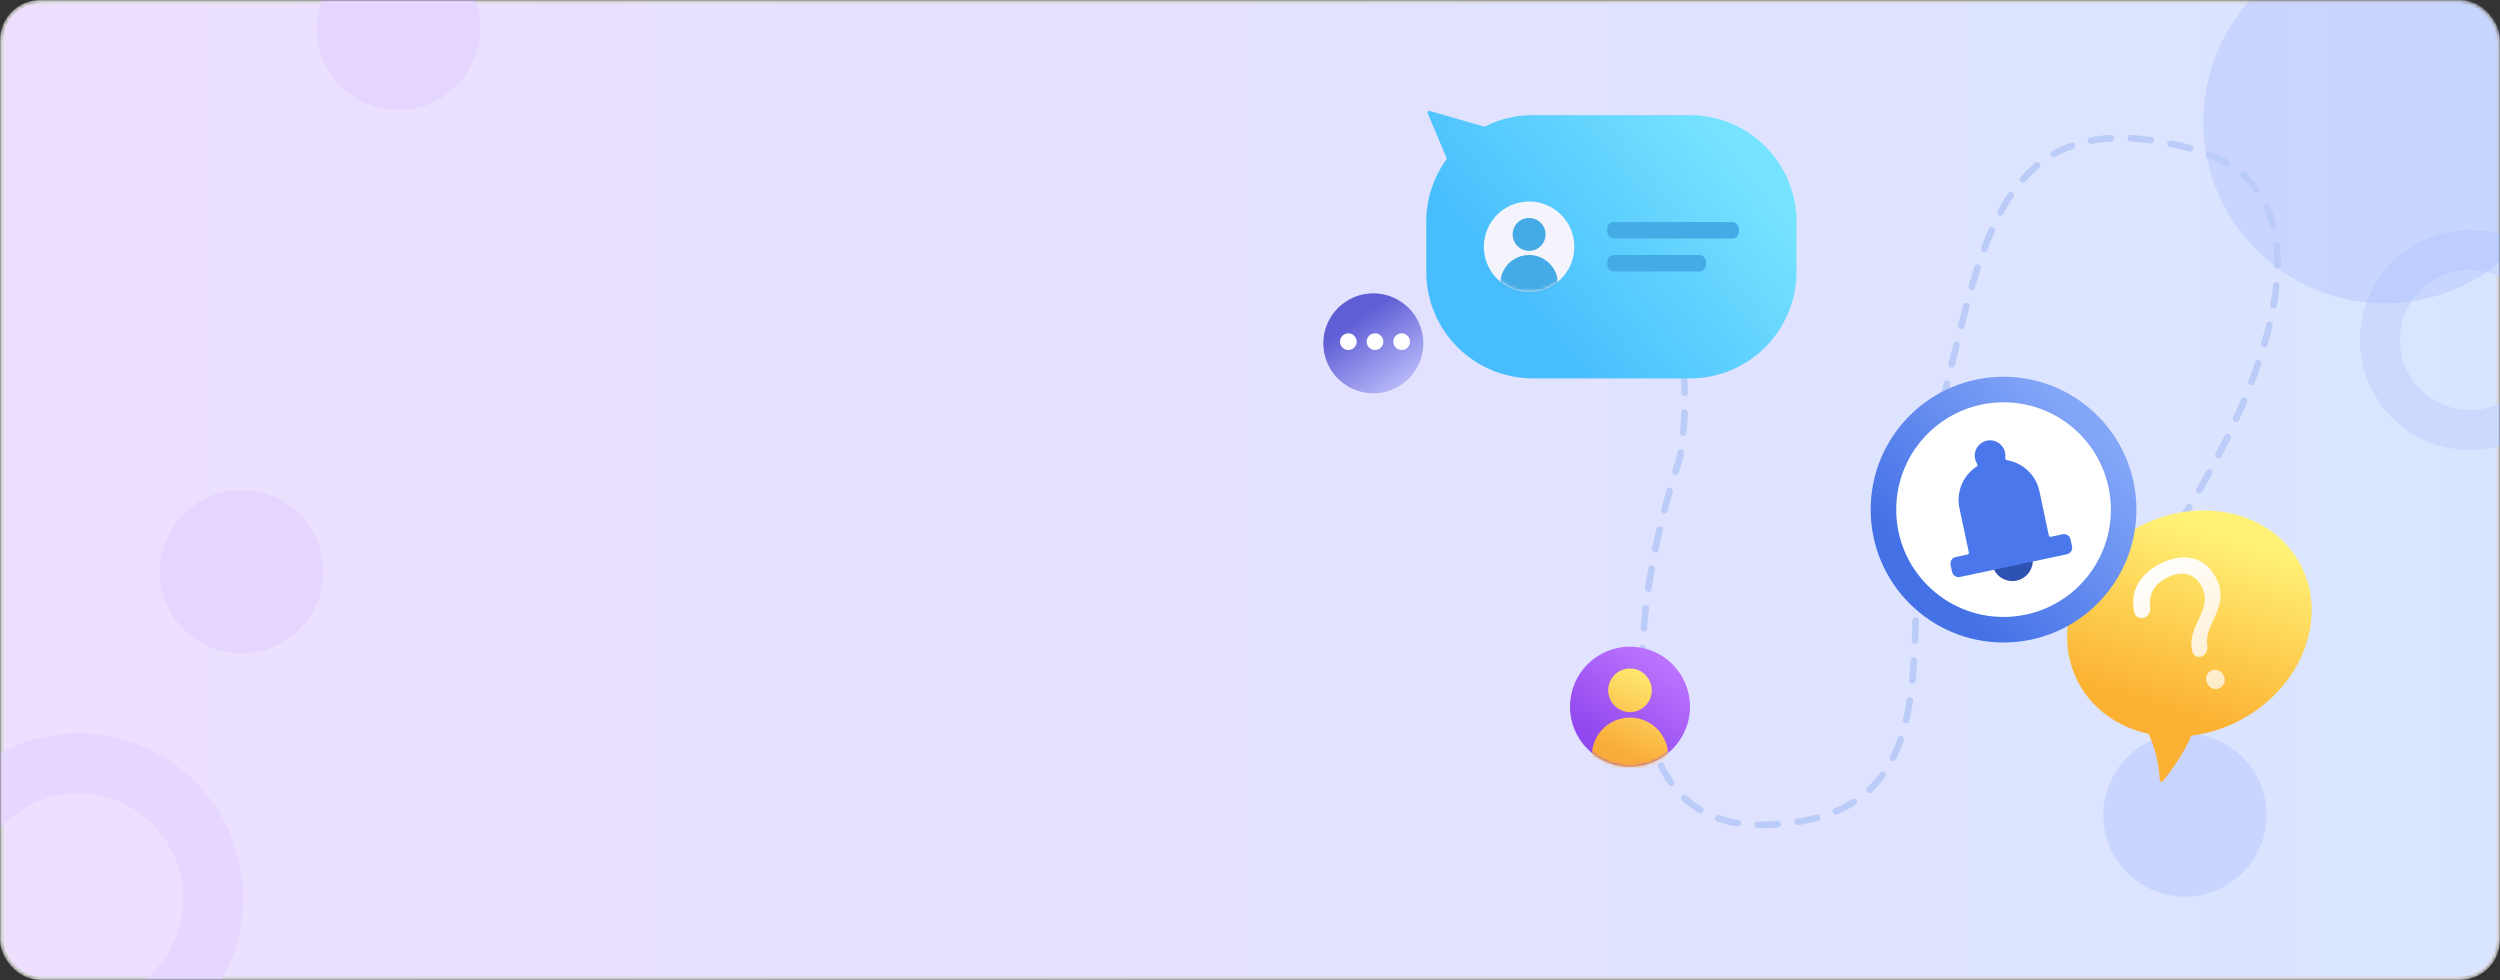 <svg width="750" height="294" viewBox="0 0 750 294" fill="none" xmlns="http://www.w3.org/2000/svg">
<rect x="0" y="0" width="750" height="294" fill="#333333" stroke="none"/>
<mask id="mask0_34_615" style="mask-type:alpha" maskUnits="userSpaceOnUse" x="0" y="0" width="750" height="294">
<rect width="750" height="294" rx="12" fill="white"/>
</mask>
<g mask="url(#mask0_34_615)">
<rect x="0.5" y="0.5" width="749" height="293" rx="11.5" fill="url(#paint0_linear_34_615)" stroke="#D8D8D8"/>
<circle cx="72.5" cy="171.5" r="24.5" fill="#E4D6FF"/>
<circle cx="119.5" cy="8.5" r="24.5" fill="#E4D6FF"/>
<circle cx="655.5" cy="244.5" r="24.5" fill="#90AAFF" fill-opacity="0.24"/>
<path fill-rule="evenodd" clip-rule="evenodd" d="M23.5 319C50.838 319 73 296.838 73 269.5C73 242.162 50.838 220 23.5 220C-3.838 220 -26 242.162 -26 269.5C-26 296.838 -3.838 319 23.5 319ZM23.5 301C40.897 301 55 286.897 55 269.5C55 252.103 40.897 238 23.5 238C6.103 238 -8 252.103 -8 269.5C-8 286.897 6.103 301 23.5 301Z" fill="#E4D6FF" fill-opacity="0.88"/>
<path fill-rule="evenodd" clip-rule="evenodd" d="M741 135C759.225 135 774 120.225 774 102C774 83.775 759.225 69 741 69C722.775 69 708 83.775 708 102C708 120.225 722.775 135 741 135ZM741 123C752.598 123 762 113.598 762 102C762 90.402 752.598 81 741 81C729.402 81 720 90.402 720 102C720 113.598 729.402 123 741 123Z" fill="#CBD9FE"/>
<circle cx="715.5" cy="36.5" r="54.5" fill="#90AAFF" fill-opacity="0.24"/>
</g>
<path d="M646.934 167.221C671.617 132.254 708.434 58.824 658.247 44.837C595.513 27.354 594.484 79.804 580.086 130.197C565.688 180.59 593.456 245.382 529.693 247.439C479.335 249.063 490.986 176.651 503.496 138.847C503.821 137.866 504.076 136.886 504.234 135.864C506.753 119.624 506.885 89.163 488.556 85.975" stroke="#BCCCF8" stroke-width="2" stroke-linecap="round" stroke-dasharray="6 6"/>
<path fill-rule="evenodd" clip-rule="evenodd" d="M672.291 215.926C690.656 206.084 698.62 185.183 690.077 169.242C681.534 153.302 659.721 148.359 641.355 158.202C622.989 168.045 615.026 188.946 623.569 204.886C627.852 212.878 635.472 218.106 644.32 220.091C644.471 220.125 644.598 220.224 644.663 220.364C646.209 223.657 647.611 228.255 647.945 234.091C647.971 234.55 648.546 234.748 648.834 234.389C651.466 231.107 655.38 225.597 657.251 220.973C657.32 220.802 657.475 220.683 657.658 220.659C662.573 220.024 667.547 218.468 672.291 215.926Z" fill="url(#paint1_linear_34_615)"/>
<path d="M664.757 173.235C665.439 174.508 665.87 175.74 666.049 176.933C666.228 178.125 666.212 179.324 666.001 180.529C665.79 181.734 665.239 183.318 664.347 185.281L663.203 187.826C662.507 189.335 662.139 190.734 662.098 192.022C662.079 192.502 662.106 192.973 662.18 193.437C662.387 194.734 661.996 196.171 660.839 196.791C659.648 197.43 658.123 196.967 657.758 195.665C657.657 195.304 657.579 194.95 657.525 194.604C657.377 193.548 657.373 192.545 657.512 191.597C657.652 190.649 657.898 189.742 658.249 188.876C658.591 187.994 658.96 187.142 659.355 186.318C659.74 185.478 660.114 184.656 660.477 183.85C660.846 183.019 661.116 182.175 661.284 181.321C661.453 180.466 661.484 179.587 661.376 178.684C661.284 177.772 660.97 176.815 660.434 175.814C659.397 173.88 657.946 172.693 656.079 172.252C654.229 171.802 652.167 172.186 649.894 173.404C647.621 174.623 646.137 176.182 645.443 178.083C645 179.295 644.877 180.565 645.074 181.894C645.273 183.233 644.749 184.662 643.515 185.219C642.192 185.816 640.614 185.18 640.298 183.764C639.718 181.17 639.863 178.764 640.731 176.546C641.878 173.617 644.189 171.221 647.664 169.359C651.284 167.418 654.615 166.791 657.657 167.475C660.69 168.143 663.057 170.063 664.757 173.235ZM665.985 206.383C664.674 207.086 663.041 206.593 662.338 205.281L662.142 204.915C661.439 203.604 661.933 201.971 663.244 201.268C664.555 200.565 666.188 201.059 666.891 202.37L667.087 202.736C667.79 204.047 667.297 205.68 665.985 206.383Z" fill="url(#paint2_linear_34_615)"/>
<circle cx="601.066" cy="152.886" r="39.861" fill="url(#paint3_linear_34_615)"/>
<circle cx="601.066" cy="152.885" r="32.196" fill="white"/>
<circle cx="603.714" cy="168.188" r="6.133" transform="rotate(-12 603.714 168.188)" fill="#2E52B2"/>
<path fill-rule="evenodd" clip-rule="evenodd" d="M602.03 138.032C601.725 137.982 601.524 137.68 601.57 137.375C601.649 136.845 601.637 136.293 601.519 135.738C600.991 133.253 598.549 131.667 596.064 132.195C593.579 132.723 591.993 135.166 592.521 137.65C592.639 138.205 592.852 138.715 593.14 139.166C593.306 139.426 593.245 139.784 592.987 139.953C588.974 142.589 586.778 147.503 587.836 152.483L590.656 165.749C590.714 166.019 590.541 166.285 590.271 166.342L586.718 167.098C585.638 167.327 584.948 168.389 585.178 169.47L585.621 171.556C585.851 172.636 586.913 173.326 587.993 173.096L592.035 172.237C592.035 172.237 592.035 172.237 592.035 172.237C592.035 172.237 592.035 172.237 592.035 172.237L616.029 167.137C616.029 167.137 616.029 167.137 616.029 167.137C616.029 167.137 616.029 167.137 616.029 167.137L620.072 166.278C621.152 166.048 621.842 164.986 621.612 163.905L621.169 161.82C620.939 160.739 619.877 160.049 618.797 160.279L615.243 161.034C614.973 161.092 614.708 160.919 614.65 160.649L611.83 147.383C610.772 142.404 606.768 138.808 602.03 138.032Z" fill="#4A78EC"/>
<path fill-rule="evenodd" clip-rule="evenodd" d="M433.897 47.85C434 47.707 434.022 47.521 433.954 47.359L428.286 33.934C428.122 33.547 428.481 33.142 428.885 33.259L445.16 37.961C445.282 37.996 445.413 37.983 445.527 37.926C449.843 35.757 454.718 34.536 459.878 34.536H506.949C524.622 34.536 538.949 48.862 538.949 66.536V81.519C538.949 99.192 524.622 113.519 506.949 113.519H459.878C442.205 113.519 427.878 99.192 427.878 81.519V66.536C427.878 59.561 430.11 53.107 433.897 47.85Z" fill="url(#paint4_linear_34_615)"/>
<circle cx="458.731" cy="74.028" r="13.575" fill="#F5F4FC"/>
<mask id="mask1_34_615" style="mask-type:alpha" maskUnits="userSpaceOnUse" x="445" y="60" width="28" height="28">
<circle cx="458.731" cy="74.028" r="13.575" fill="white"/>
</mask>
<g mask="url(#mask1_34_615)">
<path fill-rule="evenodd" clip-rule="evenodd" d="M458.731 75.263C461.457 75.263 463.667 73.053 463.667 70.326C463.667 67.6 461.457 65.39 458.731 65.39C456.005 65.39 453.795 67.6 453.795 70.326C453.795 73.053 456.005 75.263 458.731 75.263ZM458.731 93.774C463.502 93.774 467.37 89.906 467.37 85.135C467.37 80.364 463.502 76.496 458.731 76.496C453.96 76.496 450.092 80.364 450.092 85.135C450.092 89.906 453.96 93.774 458.731 93.774Z" fill="#45ABE6"/>
</g>
<rect x="482.179" y="66.624" width="39.492" height="4.936" rx="2" fill="#45ABE6"/>
<rect x="482.179" y="76.497" width="29.619" height="4.936" rx="2" fill="#45ABE6"/>
<circle cx="412" cy="103" r="15" fill="url(#paint5_linear_34_615)"/>
<circle cx="404.5" cy="102.5" r="2.5" fill="white"/>
<circle cx="412.5" cy="102.5" r="2.5" fill="white"/>
<circle cx="420.5" cy="102.5" r="2.5" fill="white"/>
<circle cx="489" cy="212" r="18" fill="url(#paint6_linear_34_615)"/>
<mask id="mask2_34_615" style="mask-type:alpha" maskUnits="userSpaceOnUse" x="471" y="194" width="36" height="36">
<circle cx="489" cy="212" r="18" fill="white"/>
</mask>
<g mask="url(#mask2_34_615)">
<path fill-rule="evenodd" clip-rule="evenodd" d="M489 213.636C492.615 213.636 495.545 210.706 495.545 207.091C495.545 203.476 492.615 200.545 489 200.545C485.385 200.545 482.454 203.476 482.454 207.091C482.454 210.706 485.385 213.636 489 213.636ZM489 238.182C495.326 238.182 500.455 233.053 500.455 226.727C500.455 220.401 495.326 215.273 489 215.273C482.674 215.273 477.545 220.401 477.545 226.727C477.545 233.053 482.674 238.182 489 238.182Z" fill="url(#paint7_linear_34_615)"/>
</g>
<defs>
<linearGradient id="paint0_linear_34_615" x1="750" y1="147" x2="-1.48803e-05" y2="147" gradientUnits="userSpaceOnUse">
<stop stop-color="#D9E5FF"/>
<stop offset="1" stop-color="#EEDFFF"/>
</linearGradient>
<linearGradient id="paint1_linear_34_615" x1="667.55" y1="160.363" x2="650.808" y2="213.753" gradientUnits="userSpaceOnUse">
<stop stop-color="#FFF276"/>
<stop offset="1" stop-color="#FCB132"/>
</linearGradient>
<linearGradient id="paint2_linear_34_615" x1="643.2" y1="171.751" x2="667.209" y2="205.676" gradientUnits="userSpaceOnUse">
<stop stop-color="white"/>
<stop offset="1" stop-color="#FEECC8"/>
</linearGradient>
<linearGradient id="paint3_linear_34_615" x1="586.501" y1="181.249" x2="634.028" y2="135.255" gradientUnits="userSpaceOnUse">
<stop stop-color="#4471E6"/>
<stop offset="1" stop-color="#83A6F8"/>
</linearGradient>
<linearGradient id="paint4_linear_34_615" x1="526.608" y1="49.912" x2="463.011" y2="101.737" gradientUnits="userSpaceOnUse">
<stop stop-color="#77E4FF"/>
<stop offset="1" stop-color="#47BDFD"/>
</linearGradient>
<linearGradient id="paint5_linear_34_615" x1="423.5" y1="118" x2="407.5" y2="95.5" gradientUnits="userSpaceOnUse">
<stop stop-color="#C5C5FF"/>
<stop offset="1" stop-color="#605ED5"/>
</linearGradient>
<linearGradient id="paint6_linear_34_615" x1="501" y1="200" x2="483.5" y2="225" gradientUnits="userSpaceOnUse">
<stop stop-color="#BB73FE"/>
<stop offset="1" stop-color="#9148EE"/>
</linearGradient>
<linearGradient id="paint7_linear_34_615" x1="500.455" y1="200.545" x2="489" y2="226.727" gradientUnits="userSpaceOnUse">
<stop stop-color="#FFF277"/>
<stop offset="1" stop-color="#FAAC3A"/>
</linearGradient>
</defs>
</svg>
